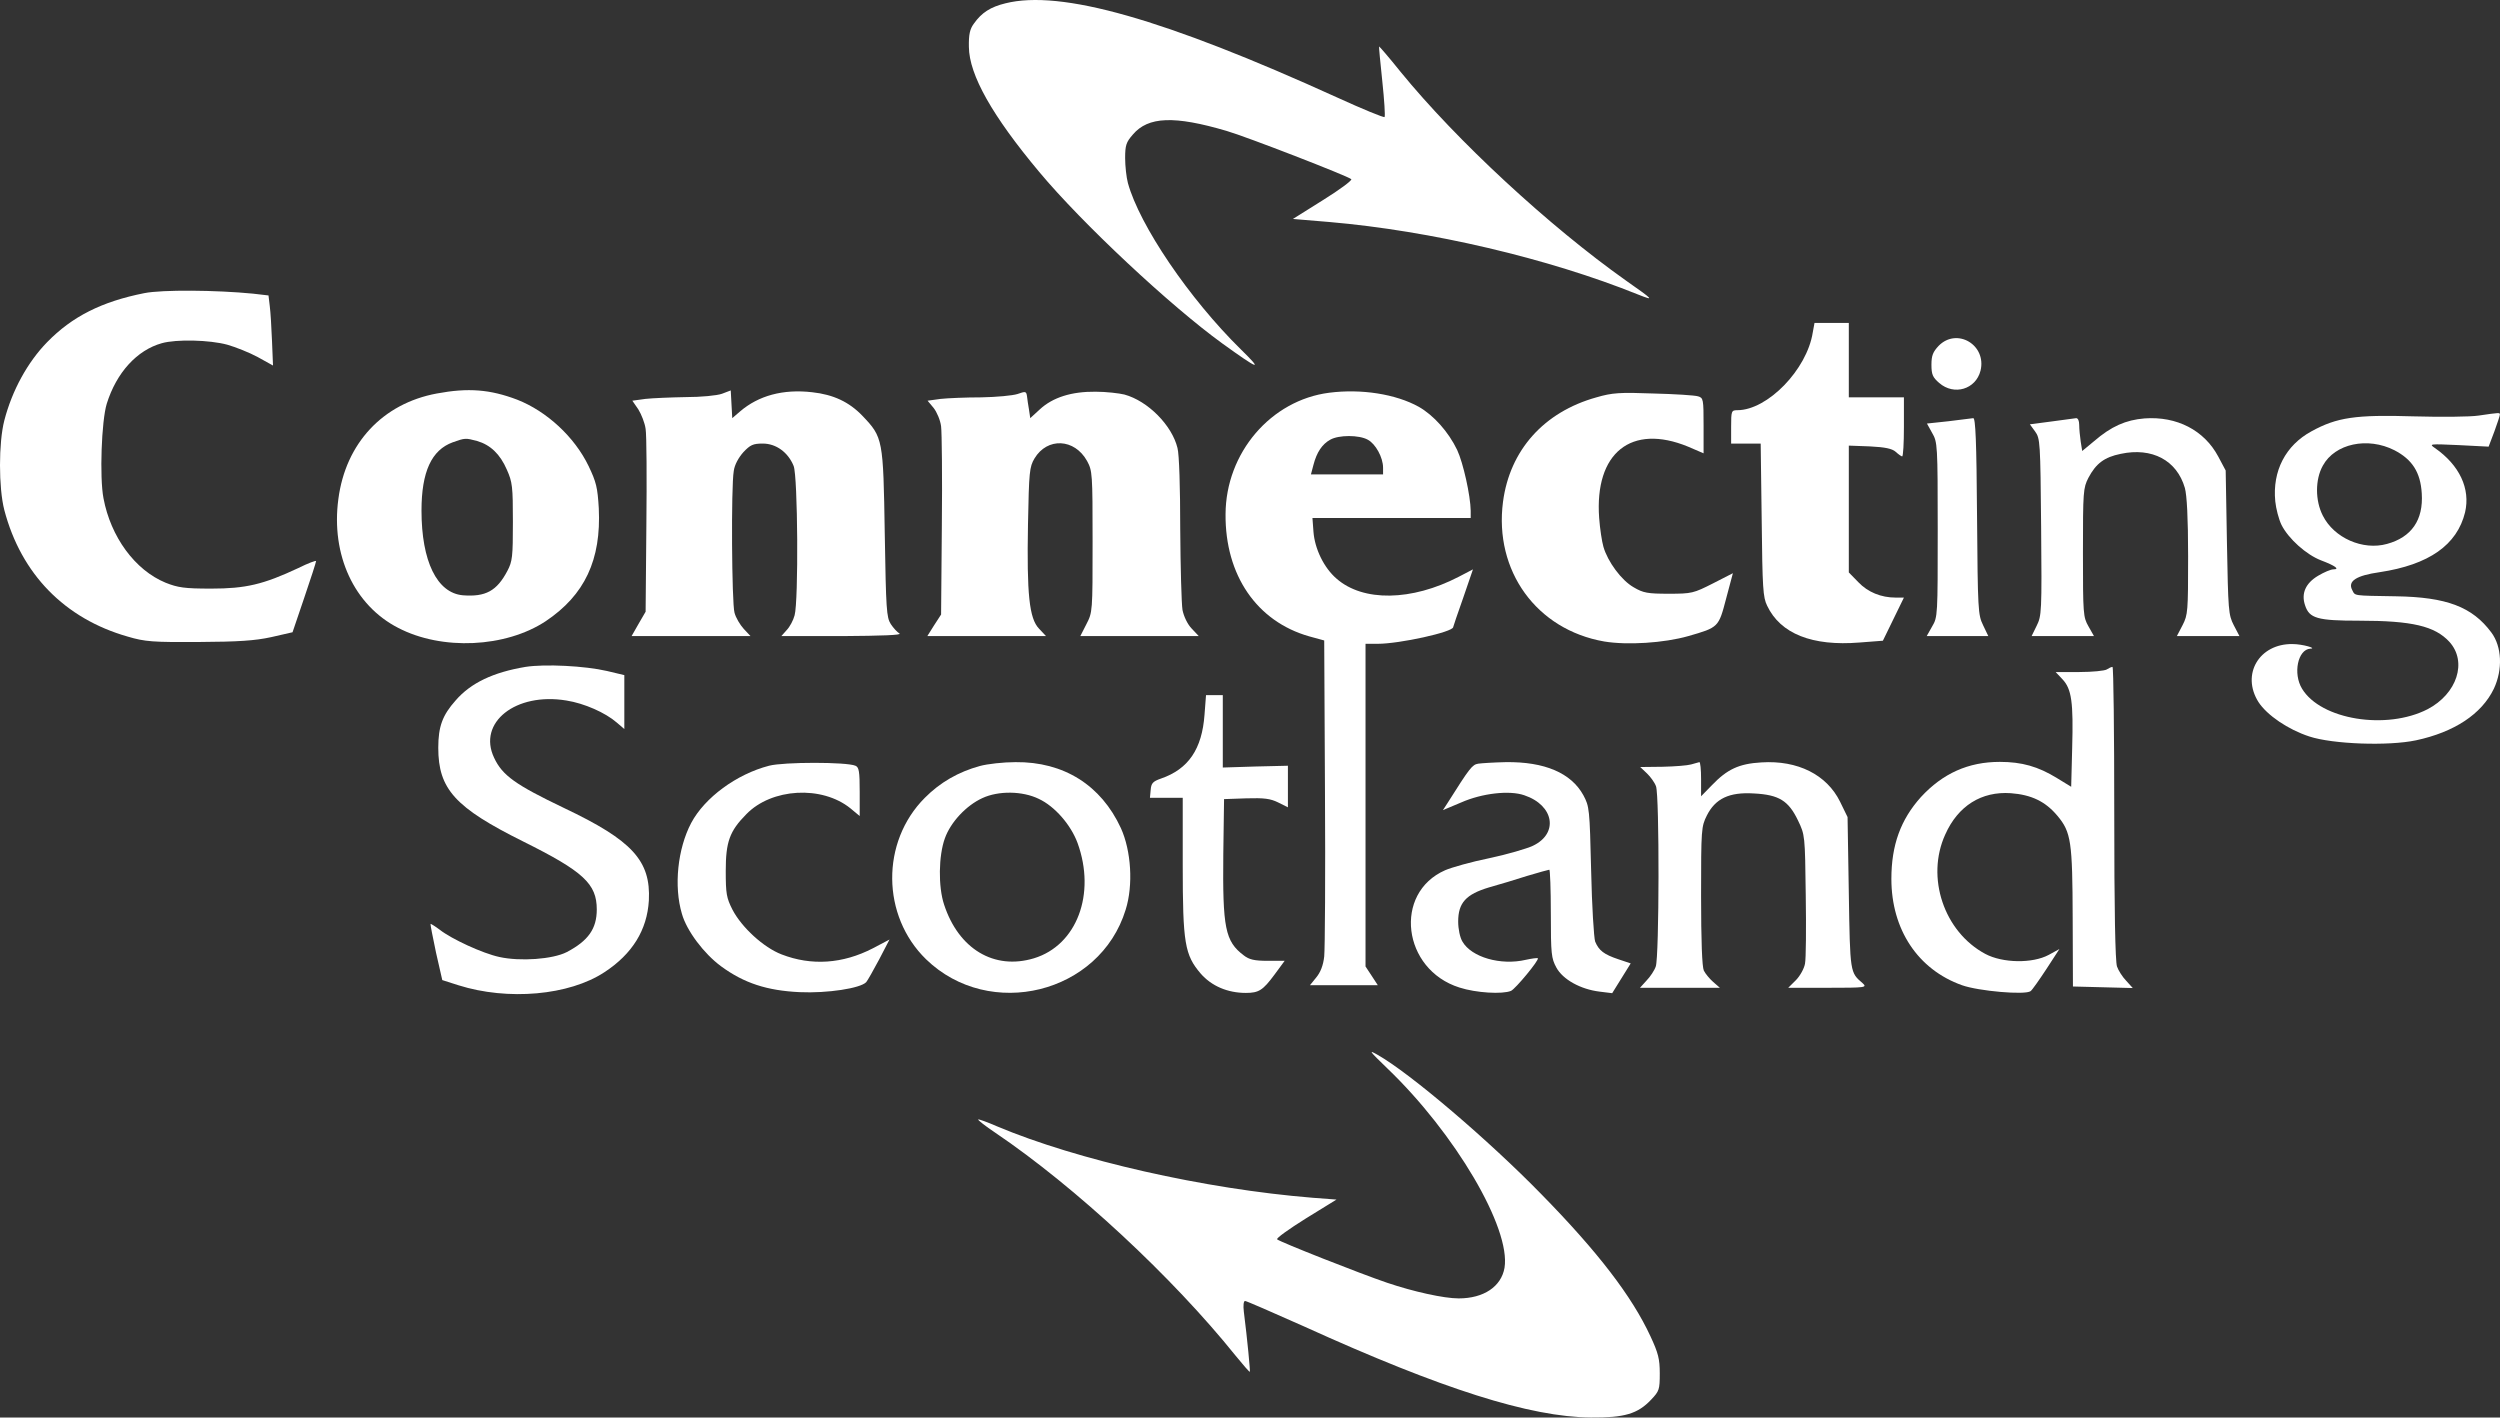 <svg width="194" height="110" viewBox="0 0 194 110" fill="none" xmlns="http://www.w3.org/2000/svg">
<rect x="0" y="0" width="194" height="110" fill="#333333" stroke="none"/>
<path d="M78.023 0.257C76.876 0.536 76.177 0.974 75.575 1.831C75.264 2.249 75.166 2.668 75.186 3.644C75.205 5.815 77.012 9.002 80.646 13.345C83.988 17.349 90.809 23.724 94.851 26.652C97.727 28.724 98.037 28.823 96.308 27.13C92.286 23.186 88.419 17.469 87.525 14.202C87.408 13.763 87.311 12.887 87.311 12.269C87.311 11.273 87.389 11.034 87.913 10.437C89.099 9.042 91.12 8.963 95.181 10.158C96.697 10.596 104.605 13.664 104.858 13.903C104.955 13.982 103.964 14.72 102.682 15.516L100.33 16.991L103.187 17.23C111.018 17.907 120.131 20.038 127.146 22.867C128.409 23.365 128.331 23.285 126.174 21.771C120.209 17.548 113.039 10.915 108.686 5.576C107.792 4.461 107.034 3.584 107.015 3.604C106.995 3.624 107.112 4.839 107.267 6.313C107.423 7.767 107.501 9.022 107.442 9.082C107.384 9.142 105.732 8.465 103.77 7.568C90.323 1.453 82.317 -0.818 78.023 0.257Z" fill="white"/>
<path d="M11.197 22.748C7.894 23.405 5.601 24.56 3.658 26.552C2.142 28.106 0.938 30.297 0.335 32.628C-0.112 34.361 -0.112 37.847 0.335 39.58C1.637 44.541 5.018 48.007 9.915 49.401C11.256 49.8 11.878 49.84 15.414 49.819C18.504 49.8 19.767 49.72 21.049 49.441L22.701 49.063L23.614 46.373C24.119 44.899 24.527 43.624 24.527 43.545C24.547 43.465 23.906 43.704 23.148 44.082C20.427 45.357 19.067 45.676 16.386 45.676C14.306 45.676 13.801 45.596 12.849 45.218C10.479 44.242 8.594 41.672 8.03 38.664C7.719 37.051 7.875 32.668 8.283 31.333C9.041 28.903 10.634 27.17 12.558 26.632C13.685 26.313 16.269 26.373 17.649 26.752C18.27 26.931 19.339 27.349 20 27.708L21.185 28.365L21.108 26.473C21.069 25.417 20.991 24.182 20.933 23.744L20.836 22.927L19.631 22.787C16.794 22.509 12.577 22.469 11.197 22.748Z" fill="white"/>
<path d="M140.671 25.795C140.223 28.683 137.153 31.831 134.821 31.831C134.355 31.831 134.336 31.891 134.336 33.126V34.421H136.629L136.707 40.337C136.765 45.636 136.804 46.353 137.133 47.01C138.164 49.182 140.632 50.158 144.304 49.859L146.112 49.72L147.744 46.373H147.102C145.975 46.373 144.945 45.955 144.207 45.178L143.468 44.421V34.58L145.1 34.64C146.306 34.7 146.831 34.819 147.102 35.058C147.316 35.257 147.549 35.417 147.607 35.417C147.686 35.417 147.744 34.381 147.744 33.126V30.835H143.468V25.058H140.806L140.671 25.795Z" fill="white"/>
<path d="M150.444 26.831C149.997 27.309 149.88 27.588 149.88 28.305C149.88 29.062 149.977 29.281 150.483 29.719C151.63 30.715 153.321 30.217 153.689 28.763C154.176 26.771 151.863 25.397 150.444 26.831Z" fill="white"/>
<path d="M33.894 30.536C29.696 31.313 26.82 34.401 26.257 38.724C25.674 43.066 27.481 46.971 30.901 48.724C34.302 50.496 39.237 50.258 42.346 48.206C45.378 46.174 46.66 43.445 46.466 39.441C46.369 37.827 46.272 37.409 45.669 36.154C44.581 33.903 42.424 31.911 40.131 31.014C38.032 30.218 36.342 30.078 33.894 30.536ZM37.022 34.221C38.052 34.52 38.81 35.237 39.334 36.453C39.762 37.409 39.801 37.767 39.801 40.496C39.801 43.206 39.762 43.564 39.373 44.301C38.557 45.855 37.683 46.333 35.914 46.194C33.913 46.014 32.708 43.564 32.708 39.62C32.708 36.612 33.486 34.919 35.137 34.321C36.089 33.982 36.128 33.982 37.022 34.221Z" fill="white"/>
<path d="M56.026 30.556C55.638 30.696 54.394 30.815 53.209 30.815C52.043 30.835 50.624 30.895 50.08 30.955L49.07 31.094L49.536 31.771C49.769 32.15 50.041 32.827 50.1 33.285C50.177 33.743 50.197 37.13 50.158 40.795L50.1 47.469L49.556 48.405L49.011 49.361H58.241L57.717 48.803C57.425 48.485 57.095 47.927 56.998 47.548C56.784 46.811 56.726 37.767 56.94 36.552C56.998 36.074 57.309 35.516 57.678 35.098C58.222 34.52 58.436 34.421 59.194 34.421C60.223 34.421 61.156 35.098 61.584 36.154C61.914 36.931 61.972 46.652 61.661 47.748C61.564 48.126 61.292 48.644 61.039 48.903L60.632 49.361H65.373C68.443 49.341 69.998 49.282 69.803 49.162C69.628 49.062 69.317 48.724 69.123 48.425C68.793 47.907 68.754 47.309 68.657 41.393C68.54 34.062 68.521 33.943 66.927 32.269C65.897 31.194 64.673 30.616 63.022 30.437C60.767 30.178 58.863 30.696 57.425 31.931L56.823 32.449L56.706 30.297L56.026 30.556Z" fill="white"/>
<path d="M78.956 30.576C78.586 30.696 77.323 30.815 76.138 30.835C74.972 30.835 73.534 30.895 72.99 30.955L71.98 31.094L72.446 31.652C72.699 31.971 72.971 32.608 73.029 33.086C73.087 33.544 73.126 37.03 73.087 40.815L73.029 47.688L72.485 48.525L71.96 49.361H81.171L80.627 48.783C79.869 47.987 79.674 46.134 79.772 40.676C79.85 36.592 79.888 36.233 80.277 35.576C81.268 33.923 83.386 34.022 84.358 35.775C84.766 36.532 84.785 36.732 84.785 42.031C84.785 47.469 84.785 47.509 84.299 48.445L83.833 49.361H93.024L92.48 48.783C92.15 48.445 91.858 47.827 91.761 47.329C91.683 46.851 91.606 44.023 91.586 41.034C91.586 37.887 91.508 35.237 91.372 34.76C90.945 33.007 89.079 31.114 87.253 30.616C86.845 30.516 85.834 30.397 85.018 30.397C83.153 30.377 81.695 30.835 80.685 31.771L79.947 32.449L79.85 31.791C79.791 31.433 79.713 30.955 79.694 30.735C79.636 30.357 79.577 30.357 78.956 30.576Z" fill="white"/>
<path d="M103.148 30.476C98.62 31.054 95.123 35.138 95.103 39.899C95.064 44.64 97.532 48.226 101.593 49.381L102.759 49.7L102.818 61.433C102.856 67.887 102.818 73.644 102.759 74.222C102.682 74.919 102.468 75.457 102.137 75.855L101.652 76.453H106.918L106.451 75.736L105.965 74.999V49.959H106.918C108.608 49.959 112.767 49.042 112.767 48.664C112.767 48.624 113.116 47.608 113.544 46.393L114.302 44.182L113.194 44.76C109.541 46.652 105.771 46.712 103.711 44.899C102.74 44.062 102.021 42.588 101.924 41.253L101.846 40.198H114.127V39.64C114.107 38.445 113.544 35.915 113.077 34.919C112.397 33.504 111.251 32.229 110.104 31.572C108.317 30.576 105.635 30.158 103.148 30.476ZM106.14 34.122C106.743 34.441 107.326 35.496 107.326 36.293V36.811H101.729L101.924 36.074C102.176 35.098 102.604 34.461 103.226 34.122C103.886 33.743 105.46 33.743 106.14 34.122Z" fill="white"/>
<path d="M123.881 30.835C119.801 31.97 117.158 34.939 116.633 38.943C115.934 44.301 119.237 48.863 124.484 49.779C126.271 50.078 129.128 49.899 131.013 49.361C133.363 48.684 133.363 48.684 133.947 46.453L134.472 44.481L132.917 45.277C131.421 46.034 131.285 46.074 129.498 46.074C127.865 46.074 127.515 46.014 126.777 45.576C125.824 45.038 124.756 43.584 124.425 42.429C124.309 42.03 124.153 41.014 124.095 40.198C123.726 35.138 126.582 32.847 130.994 34.66L132.198 35.178V33.026C132.198 30.974 132.179 30.875 131.77 30.755C131.518 30.676 129.963 30.576 128.312 30.536C125.708 30.437 125.106 30.476 123.881 30.835Z" fill="white"/>
<path d="M192.339 32.249C191.698 32.349 189.424 32.369 187.286 32.309C182.798 32.17 181.341 32.389 179.378 33.465C177.357 34.56 176.328 36.552 176.561 38.903C176.619 39.48 176.832 40.297 177.046 40.736C177.59 41.811 178.97 43.046 180.116 43.485C181.224 43.903 181.593 44.182 181.069 44.182C180.874 44.182 180.35 44.401 179.883 44.68C178.912 45.258 178.561 46.054 178.873 46.971C179.203 47.987 179.825 48.166 183.07 48.166C187.189 48.166 188.938 48.584 190.066 49.799C191.484 51.353 190.668 53.843 188.375 55.038C185.188 56.672 180.097 55.855 178.639 53.445C177.921 52.27 178.309 50.397 179.281 50.337C179.844 50.317 178.658 49.979 177.902 49.979C175.316 49.939 173.899 52.329 175.258 54.481C175.919 55.497 177.551 56.612 179.203 57.15C181.01 57.748 185.324 57.907 187.482 57.449C190.454 56.811 192.572 55.417 193.524 53.445C194.224 51.951 194.146 50.178 193.33 49.082C191.853 47.09 189.852 46.333 185.927 46.273C182.506 46.214 182.779 46.254 182.526 45.775C182.176 45.098 182.837 44.66 184.663 44.401C188.492 43.823 190.668 42.289 191.289 39.759C191.717 37.927 190.862 36.094 188.938 34.759C188.472 34.441 188.55 34.441 190.785 34.54L193.117 34.66L193.563 33.484C193.797 32.847 193.991 32.249 193.991 32.17C193.991 32.01 193.972 32.01 192.339 32.249ZM185.809 34.939C187.189 35.656 187.831 36.652 187.928 38.285C188.064 40.357 187.131 41.692 185.227 42.21C183.361 42.727 181.127 41.752 180.253 40.018C179.65 38.843 179.65 37.21 180.253 36.134C181.186 34.421 183.731 33.883 185.809 34.939Z" fill="white"/>
<path d="M151.202 32.688L149.531 32.867L149.939 33.604C150.347 34.301 150.367 34.52 150.367 41.094C150.367 47.728 150.367 47.887 149.939 48.604L149.512 49.361H154.292L153.883 48.505C153.495 47.708 153.476 47.349 153.418 40.038C153.379 34.281 153.301 32.429 153.125 32.449C152.99 32.469 152.135 32.568 151.202 32.688Z" fill="white"/>
<path d="M159.189 32.708L157.518 32.927L157.925 33.484C158.314 34.022 158.334 34.281 158.392 40.895C158.45 47.489 158.431 47.788 158.043 48.564L157.653 49.361H162.492L162.065 48.604C161.656 47.887 161.637 47.668 161.637 42.887C161.637 38.126 161.656 37.867 162.065 37.07C162.647 35.975 163.288 35.477 164.571 35.218C167 34.7 168.924 35.716 169.546 37.867C169.701 38.425 169.798 40.178 169.798 43.186C169.798 47.449 169.778 47.708 169.371 48.505L168.924 49.361H173.781L173.335 48.505C172.926 47.708 172.907 47.369 172.81 42.09L172.713 36.512L172.13 35.417C171.042 33.385 168.924 32.289 166.417 32.469C164.959 32.588 163.833 33.086 162.492 34.242L161.579 34.998L161.462 34.261C161.404 33.863 161.346 33.285 161.346 32.967C161.346 32.648 161.249 32.449 161.112 32.449C160.976 32.469 160.102 32.588 159.189 32.708Z" fill="white"/>
<path d="M40.772 51.752C38.285 52.17 36.536 52.987 35.351 54.361C34.34 55.497 34.01 56.373 34.01 58.027C34.01 61.234 35.312 62.668 40.597 65.298C45.28 67.628 46.31 68.585 46.31 70.576C46.31 72.07 45.65 73.007 43.978 73.883C42.89 74.441 40.364 74.62 38.751 74.262C37.45 73.983 35.04 72.867 34.127 72.15C33.757 71.871 33.427 71.672 33.408 71.692C33.388 71.732 33.583 72.728 33.835 73.923L34.321 76.055L35.565 76.453C39.412 77.668 44.173 77.25 46.913 75.437C49.07 74.023 50.216 72.17 50.352 69.879C50.508 66.792 49.07 65.218 43.784 62.708C39.995 60.895 38.985 60.178 38.343 58.803C37.041 56.074 40.014 53.704 43.959 54.361C45.339 54.58 46.971 55.297 47.865 56.074L48.448 56.572V52.389L47.107 52.07C45.397 51.672 42.288 51.513 40.772 51.752Z" fill="white"/>
<path d="M163.482 51.951C163.327 52.05 162.375 52.15 161.365 52.15H159.518L160.044 52.708C160.763 53.465 160.898 54.501 160.801 58.046L160.724 61.054L159.617 60.377C158.159 59.481 156.896 59.122 155.186 59.122C152.737 59.122 150.755 60.019 149.064 61.851C147.49 63.604 146.771 65.576 146.771 68.206C146.771 72.13 148.832 75.238 152.251 76.453C153.534 76.911 157.168 77.23 157.576 76.911C157.692 76.831 158.237 76.055 158.801 75.198L159.811 73.644L158.975 74.102C157.712 74.779 155.399 74.74 154.059 74.023C150.853 72.309 149.434 68.086 150.95 64.76C151.941 62.529 153.767 61.393 156.041 61.552C157.634 61.672 158.722 62.19 159.655 63.305C160.724 64.58 160.821 65.317 160.84 71.254L160.86 76.552L165.504 76.672L164.998 76.114C164.707 75.816 164.377 75.297 164.279 74.999C164.143 74.62 164.066 70.616 164.066 63.086C164.066 56.851 164.008 51.752 163.93 51.752C163.833 51.752 163.639 51.851 163.482 51.951Z" fill="white"/>
<path d="M93.471 55.457C93.277 58.126 92.227 59.68 90.09 60.417C89.468 60.636 89.332 60.775 89.293 61.293L89.235 61.911H91.78V67.13C91.78 73.206 91.936 74.102 93.179 75.556C94.015 76.513 95.258 77.05 96.677 77.05C97.688 77.05 97.998 76.851 98.912 75.616L99.689 74.56H98.368C97.338 74.56 96.93 74.461 96.522 74.142C95.064 73.046 94.87 72.011 94.928 66.273L94.987 62.011L96.716 61.951C98.096 61.911 98.581 61.971 99.184 62.269L99.942 62.648V59.421L97.415 59.481L94.889 59.56V53.943H93.587L93.471 55.457Z" fill="white"/>
<path d="M59.679 59.421C57.153 60.078 54.685 61.891 53.636 63.863C52.587 65.855 52.276 68.764 52.917 70.915C53.286 72.23 54.627 74.003 55.948 74.979C57.736 76.294 59.524 76.871 62.05 76.991C64.207 77.09 66.772 76.692 67.219 76.214C67.335 76.074 67.782 75.278 68.229 74.441L69.026 72.907L67.743 73.584C65.392 74.8 62.963 74.959 60.651 74.062C59.252 73.525 57.561 71.971 56.842 70.596C56.376 69.68 56.318 69.361 56.318 67.588C56.318 65.337 56.609 64.501 57.911 63.186C59.874 61.154 63.779 60.935 65.995 62.728L66.713 63.325V61.453C66.713 59.839 66.655 59.54 66.383 59.421C65.684 59.122 60.826 59.122 59.679 59.421Z" fill="white"/>
<path d="M76.041 59.441C74.37 59.899 72.951 60.716 71.766 61.911C68.346 65.338 68.404 71.075 71.863 74.441C76.799 79.222 85.349 77.111 87.35 70.597C87.953 68.684 87.778 66.015 86.981 64.262C85.446 60.935 82.55 59.102 78.8 59.142C77.867 59.142 76.624 59.282 76.041 59.441ZM80.607 61.991C81.851 62.569 83.095 64.003 83.619 65.417C85.057 69.381 83.561 73.346 80.238 74.362C77.148 75.298 74.389 73.644 73.262 70.198C72.796 68.804 72.835 66.393 73.32 65.059C73.767 63.804 74.972 62.509 76.235 61.931C77.479 61.353 79.344 61.373 80.607 61.991Z" fill="white"/>
<path d="M114.71 59.261C114.243 59.341 114.068 59.56 112.32 62.329L111.97 62.867L113.388 62.27C115.021 61.552 117.139 61.313 118.285 61.712C120.597 62.489 120.967 64.68 118.946 65.636C118.479 65.855 116.983 66.294 115.584 66.592C114.204 66.871 112.65 67.309 112.145 67.529C108.103 69.302 108.822 75.238 113.252 76.632C114.535 77.05 116.594 77.17 117.255 76.891C117.605 76.732 119.47 74.481 119.334 74.361C119.295 74.321 118.868 74.381 118.402 74.481C116.458 74.939 114.185 74.282 113.485 73.067C113.291 72.748 113.155 72.09 113.155 71.513C113.155 70.058 113.757 69.401 115.545 68.863C116.323 68.644 117.663 68.246 118.518 67.967C119.393 67.708 120.17 67.489 120.228 67.489C120.286 67.489 120.345 69.023 120.345 70.895C120.345 74.043 120.384 74.361 120.772 75.079C121.278 76.015 122.657 76.772 124.134 76.951L125.106 77.071L126.543 74.76L125.591 74.441C124.464 74.063 124.076 73.764 123.784 73.067C123.687 72.788 123.532 70.317 123.473 67.588C123.357 62.748 123.337 62.588 122.871 61.712C121.919 59.979 119.859 59.102 116.847 59.142C115.934 59.162 114.982 59.222 114.71 59.261Z" fill="white"/>
<path d="M131.227 59.321C130.954 59.401 129.963 59.481 129.011 59.501L127.282 59.521L127.807 60.019C128.079 60.278 128.409 60.736 128.506 61.015C128.778 61.732 128.759 74.262 128.487 74.999C128.389 75.298 128.059 75.796 127.768 76.094L127.262 76.652H133.462L132.937 76.194C132.665 75.955 132.334 75.557 132.217 75.317C132.082 75.039 132.004 73.007 132.004 69.521C132.004 64.322 132.023 64.142 132.45 63.286C133.111 61.971 134.181 61.453 136.104 61.572C138.046 61.672 138.785 62.13 139.523 63.664C140.068 64.799 140.068 64.819 140.126 69.461C140.165 72.031 140.146 74.421 140.068 74.78C140.01 75.138 139.698 75.716 139.368 76.055L138.766 76.652H141.855C144.79 76.652 144.906 76.632 144.538 76.294C143.565 75.457 143.565 75.537 143.468 69.302L143.371 63.405L142.788 62.21C141.758 60.118 139.504 58.983 136.687 59.162C134.937 59.262 134.024 59.7 132.84 60.935L132.004 61.791V60.457C132.004 59.72 131.946 59.122 131.868 59.142C131.77 59.162 131.498 59.242 131.227 59.321Z" fill="white"/>
<path d="M107.637 82.887C112.922 87.947 117.255 95.318 116.75 98.385C116.497 99.84 115.137 100.756 113.194 100.756C112.048 100.756 109.696 100.238 107.637 99.541C105.577 98.844 99.32 96.374 99.106 96.174C99.009 96.095 100.019 95.377 101.321 94.561L103.711 93.087L101.865 92.947C93.471 92.27 83.58 90.019 77.382 87.409C76.604 87.071 75.944 86.832 75.905 86.871C75.866 86.911 76.468 87.389 77.246 87.907C83.464 92.111 91.003 99.123 95.88 105.198C96.463 105.915 96.949 106.473 96.988 106.453C97.027 106.393 96.794 103.943 96.522 101.792C96.463 101.294 96.502 100.955 96.619 100.955C96.716 100.955 98.776 101.852 101.185 102.927C111.931 107.808 118.732 109.959 123.454 109.999C126.058 110.019 127.088 109.72 128.137 108.605C128.759 107.947 128.798 107.828 128.798 106.573C128.798 105.457 128.681 104.999 128.079 103.704C126.641 100.597 123.998 97.15 119.626 92.688C115.487 88.445 109.424 83.286 106.898 81.852C106.16 81.433 106.257 81.553 107.637 82.887Z" fill="white"/>
</svg>
